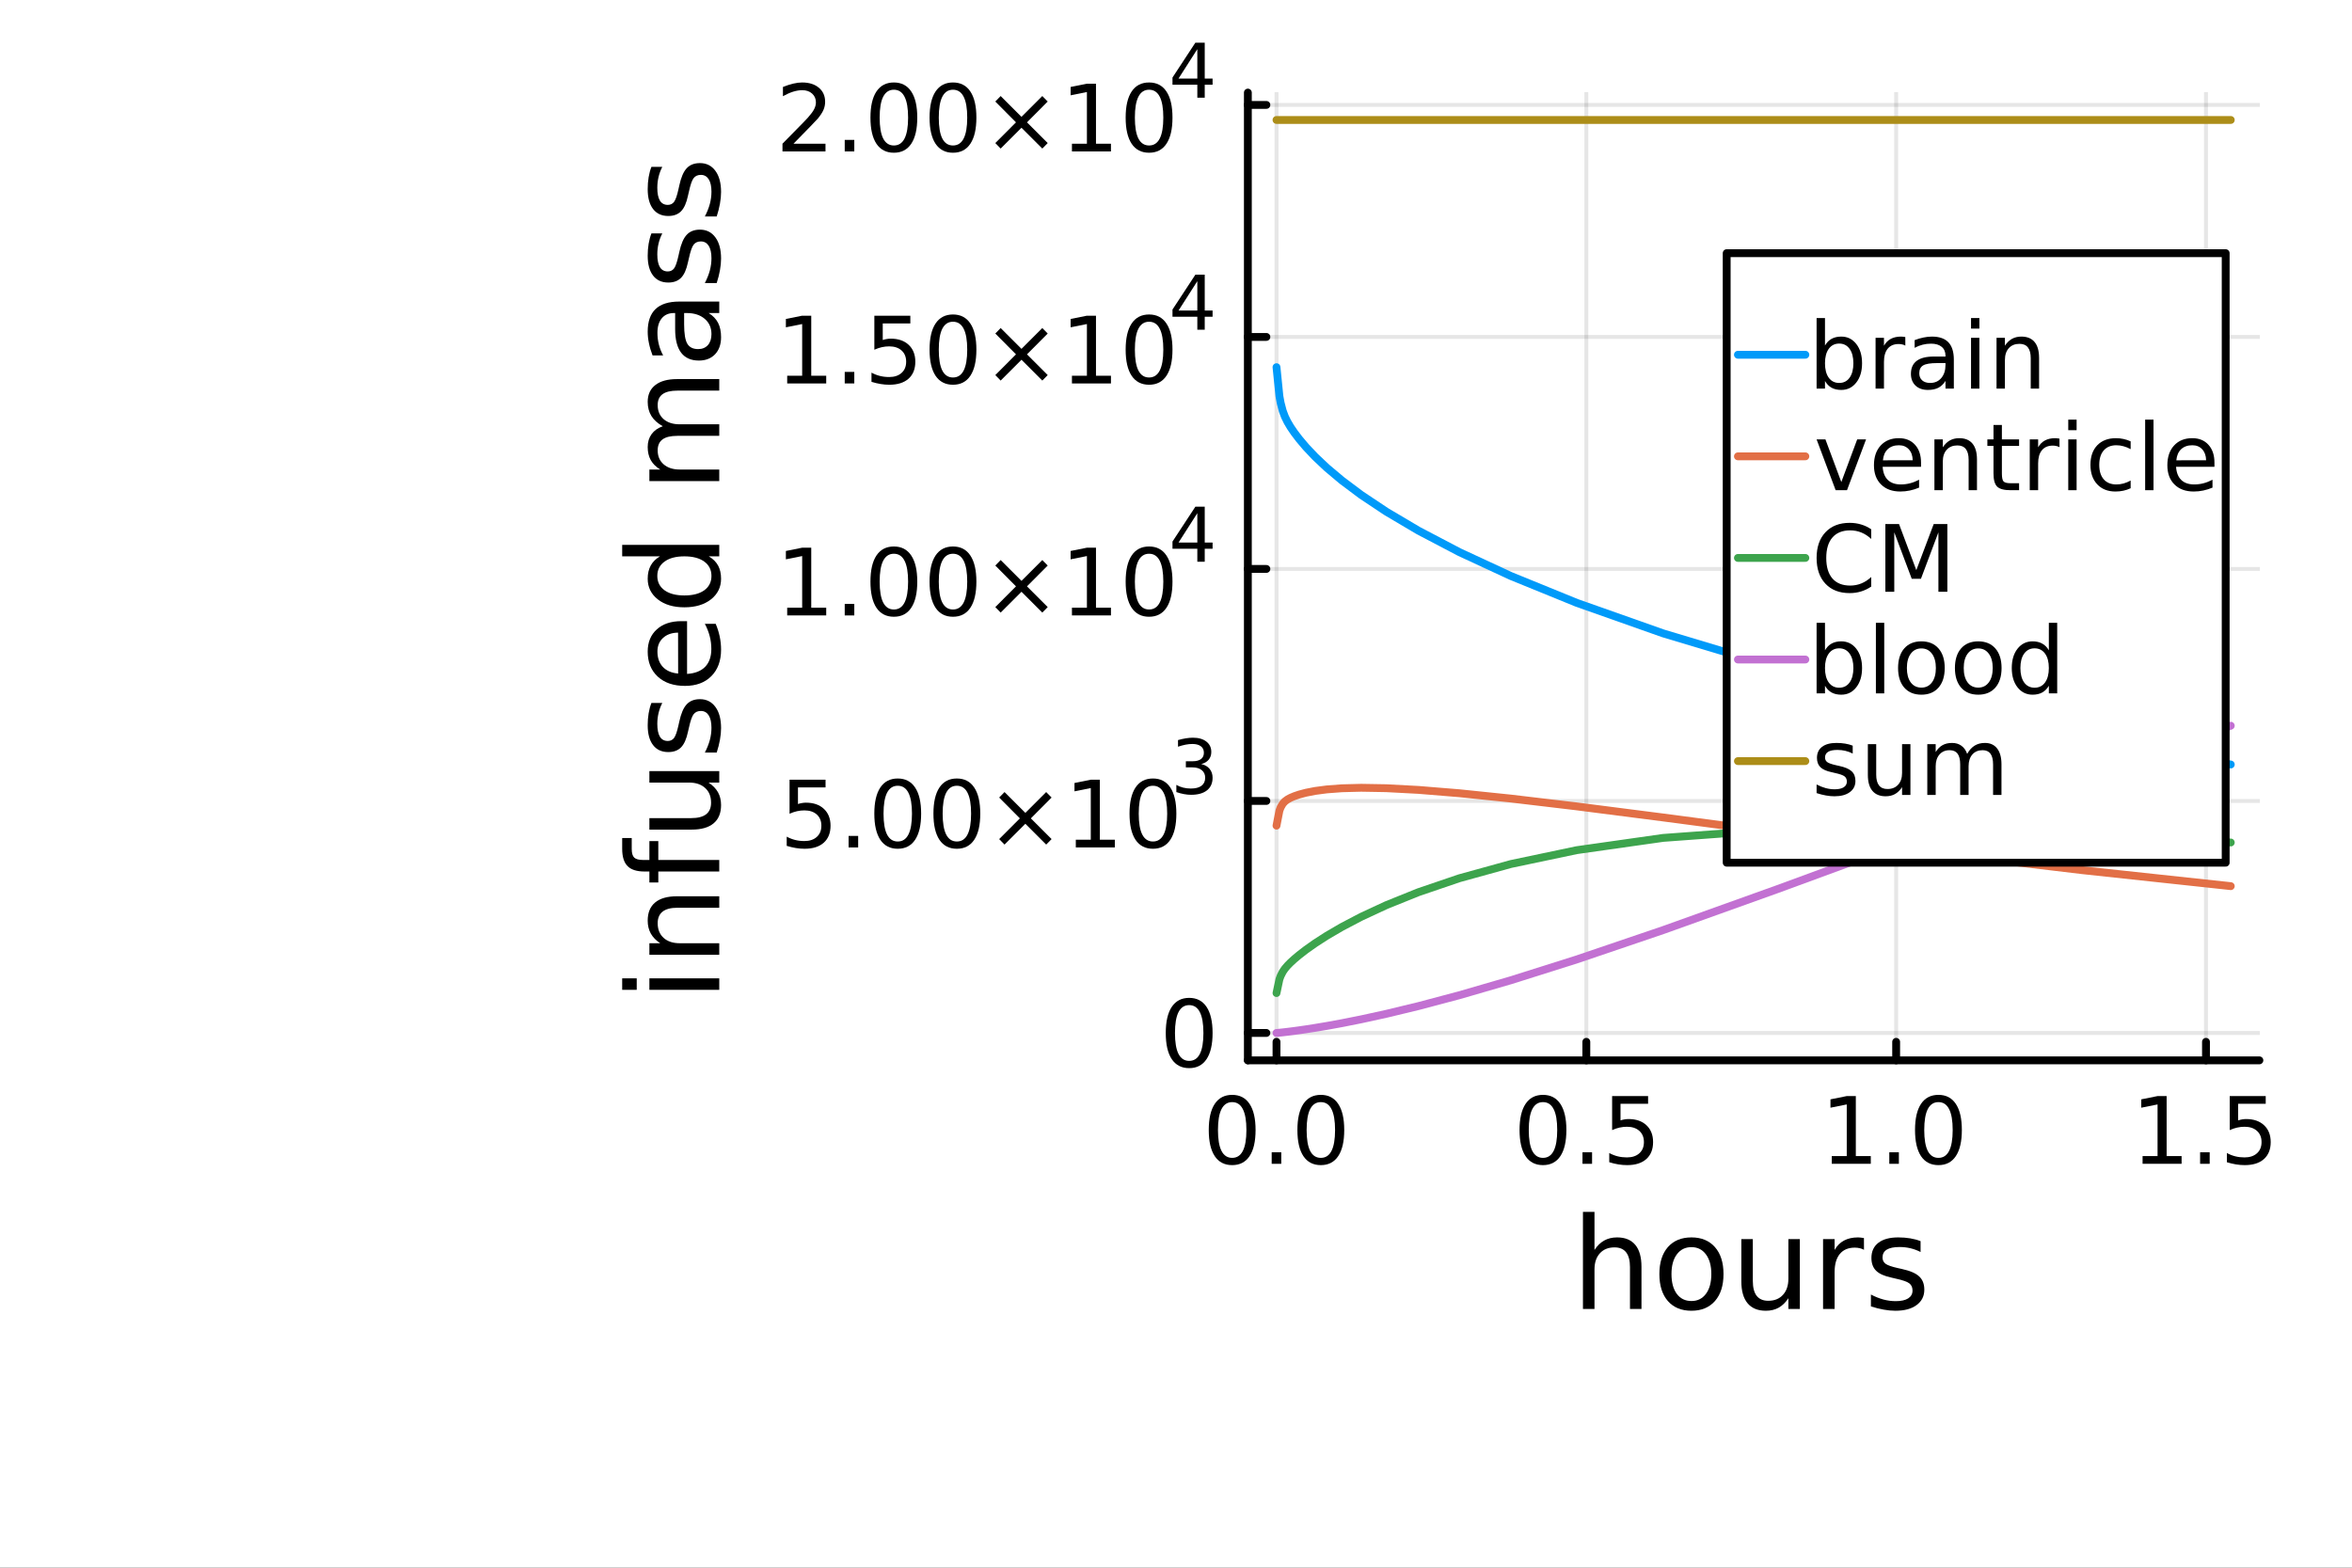 <?xml version="1.0" encoding="utf-8"?>
<svg xmlns="http://www.w3.org/2000/svg" xmlns:xlink="http://www.w3.org/1999/xlink" width="600" height="400" viewBox="0 0 2400 1600">
<rect x="0" y="0" width="2400" height="1600" fill="#333333" stroke="none"/>
<defs>
  <clipPath id="clip760">
    <rect x="0" y="0" width="2400" height="1600"/>
  </clipPath>
</defs>
<path clip-path="url(#clip760)" d="M0 1600 L2400 1600 L2400 0 L0 0  Z" fill="#ffffff" fill-rule="evenodd" fill-opacity="1"/>
<defs>
  <clipPath id="clip761">
    <rect x="480" y="0" width="1681" height="1600"/>
  </clipPath>
</defs>
<path clip-path="url(#clip760)" d="M1273.33 1082.2 L2305.51 1082.2 L2305.51 94.488 L1273.33 94.488  Z" fill="#ffffff" fill-rule="evenodd" fill-opacity="1"/>
<defs>
  <clipPath id="clip762">
    <rect x="1273" y="94" width="1033" height="989"/>
  </clipPath>
</defs>
<polyline clip-path="url(#clip762)" style="stroke:#000000; stroke-linecap:round; stroke-linejoin:round; stroke-width:4; stroke-opacity:0.1; fill:none" points="1302.55,1082.2 1302.55,94.488 "/>
<polyline clip-path="url(#clip762)" style="stroke:#000000; stroke-linecap:round; stroke-linejoin:round; stroke-width:4; stroke-opacity:0.1; fill:none" points="1618.7,1082.2 1618.7,94.488 "/>
<polyline clip-path="url(#clip762)" style="stroke:#000000; stroke-linecap:round; stroke-linejoin:round; stroke-width:4; stroke-opacity:0.1; fill:none" points="1934.85,1082.2 1934.85,94.488 "/>
<polyline clip-path="url(#clip762)" style="stroke:#000000; stroke-linecap:round; stroke-linejoin:round; stroke-width:4; stroke-opacity:0.1; fill:none" points="2251.01,1082.2 2251.01,94.488 "/>
<polyline clip-path="url(#clip760)" style="stroke:#000000; stroke-linecap:round; stroke-linejoin:round; stroke-width:8; stroke-opacity:1; fill:none" points="1273.33,1082.2 2305.51,1082.2 "/>
<polyline clip-path="url(#clip760)" style="stroke:#000000; stroke-linecap:round; stroke-linejoin:round; stroke-width:8; stroke-opacity:1; fill:none" points="1302.55,1082.2 1302.55,1063.3 "/>
<polyline clip-path="url(#clip760)" style="stroke:#000000; stroke-linecap:round; stroke-linejoin:round; stroke-width:8; stroke-opacity:1; fill:none" points="1618.7,1082.2 1618.7,1063.3 "/>
<polyline clip-path="url(#clip760)" style="stroke:#000000; stroke-linecap:round; stroke-linejoin:round; stroke-width:8; stroke-opacity:1; fill:none" points="1934.85,1082.2 1934.85,1063.3 "/>
<polyline clip-path="url(#clip760)" style="stroke:#000000; stroke-linecap:round; stroke-linejoin:round; stroke-width:8; stroke-opacity:1; fill:none" points="2251.01,1082.2 2251.01,1063.3 "/>
<path clip-path="url(#clip760)" d="M1257.31 1124.84 Q1250.09 1124.84 1246.44 1131.97 Q1242.82 1139.05 1242.82 1153.31 Q1242.82 1167.52 1246.44 1174.65 Q1250.09 1181.73 1257.31 1181.73 Q1264.58 1181.73 1268.19 1174.65 Q1271.85 1167.52 1271.85 1153.31 Q1271.85 1139.05 1268.19 1131.97 Q1264.58 1124.84 1257.31 1124.84 M1257.31 1117.43 Q1268.94 1117.43 1275.05 1126.64 Q1281.2 1135.81 1281.2 1153.31 Q1281.2 1170.76 1275.05 1179.98 Q1268.94 1189.14 1257.31 1189.14 Q1245.69 1189.14 1239.54 1179.98 Q1233.43 1170.76 1233.43 1153.31 Q1233.43 1135.81 1239.54 1126.64 Q1245.69 1117.43 1257.31 1117.43 Z" fill="#000000" fill-rule="nonzero" fill-opacity="1" /><path clip-path="url(#clip760)" d="M1297.64 1176.04 L1307.41 1176.04 L1307.41 1187.8 L1297.64 1187.8 L1297.64 1176.04 Z" fill="#000000" fill-rule="nonzero" fill-opacity="1" /><path clip-path="url(#clip760)" d="M1347.78 1124.84 Q1340.56 1124.84 1336.9 1131.97 Q1333.29 1139.05 1333.29 1153.31 Q1333.29 1167.52 1336.9 1174.65 Q1340.56 1181.73 1347.78 1181.73 Q1355.05 1181.73 1358.66 1174.65 Q1362.31 1167.52 1362.31 1153.31 Q1362.31 1139.05 1358.66 1131.97 Q1355.05 1124.84 1347.78 1124.84 M1347.78 1117.43 Q1359.4 1117.43 1365.51 1126.64 Q1371.67 1135.81 1371.67 1153.31 Q1371.67 1170.76 1365.51 1179.98 Q1359.4 1189.14 1347.78 1189.14 Q1336.16 1189.14 1330 1179.98 Q1323.89 1170.76 1323.89 1153.31 Q1323.89 1135.81 1330 1126.64 Q1336.16 1117.43 1347.78 1117.43 Z" fill="#000000" fill-rule="nonzero" fill-opacity="1" /><path clip-path="url(#clip760)" d="M1574.46 1124.84 Q1567.24 1124.84 1563.58 1131.97 Q1559.97 1139.05 1559.97 1153.31 Q1559.97 1167.52 1563.58 1174.65 Q1567.24 1181.73 1574.46 1181.73 Q1581.73 1181.73 1585.34 1174.65 Q1589 1167.52 1589 1153.31 Q1589 1139.05 1585.34 1131.97 Q1581.73 1124.84 1574.46 1124.84 M1574.46 1117.43 Q1586.08 1117.43 1592.2 1126.64 Q1598.35 1135.81 1598.35 1153.31 Q1598.35 1170.76 1592.2 1179.98 Q1586.08 1189.14 1574.46 1189.14 Q1562.84 1189.14 1556.69 1179.98 Q1550.57 1170.76 1550.57 1153.31 Q1550.57 1135.81 1556.69 1126.64 Q1562.84 1117.43 1574.46 1117.43 Z" fill="#000000" fill-rule="nonzero" fill-opacity="1" /><path clip-path="url(#clip760)" d="M1614.79 1176.04 L1624.56 1176.04 L1624.56 1187.8 L1614.79 1187.8 L1614.79 1176.04 Z" fill="#000000" fill-rule="nonzero" fill-opacity="1" /><path clip-path="url(#clip760)" d="M1645.02 1118.68 L1681.73 1118.68 L1681.73 1126.55 L1653.58 1126.55 L1653.58 1143.49 Q1655.62 1142.8 1657.66 1142.48 Q1659.69 1142.11 1661.73 1142.11 Q1673.31 1142.11 1680.07 1148.45 Q1686.82 1154.79 1686.82 1165.62 Q1686.82 1176.78 1679.88 1182.98 Q1672.94 1189.14 1660.3 1189.14 Q1655.94 1189.14 1651.41 1188.4 Q1646.92 1187.66 1642.1 1186.18 L1642.1 1176.78 Q1646.27 1179.05 1650.71 1180.16 Q1655.16 1181.27 1660.11 1181.27 Q1668.12 1181.27 1672.8 1177.06 Q1677.47 1172.85 1677.47 1165.62 Q1677.47 1158.4 1672.8 1154.19 Q1668.12 1149.98 1660.11 1149.98 Q1656.36 1149.98 1652.61 1150.81 Q1648.91 1151.64 1645.02 1153.4 L1645.02 1118.68 Z" fill="#000000" fill-rule="nonzero" fill-opacity="1" /><path clip-path="url(#clip760)" d="M1869.16 1179.93 L1884.44 1179.93 L1884.44 1127.2 L1867.82 1130.53 L1867.82 1122.01 L1884.34 1118.68 L1893.7 1118.68 L1893.7 1179.93 L1908.97 1179.93 L1908.97 1187.8 L1869.16 1187.8 L1869.16 1179.93 Z" fill="#000000" fill-rule="nonzero" fill-opacity="1" /><path clip-path="url(#clip760)" d="M1927.86 1176.04 L1937.63 1176.04 L1937.63 1187.8 L1927.86 1187.8 L1927.86 1176.04 Z" fill="#000000" fill-rule="nonzero" fill-opacity="1" /><path clip-path="url(#clip760)" d="M1978 1124.84 Q1970.78 1124.84 1967.12 1131.97 Q1963.51 1139.05 1963.51 1153.31 Q1963.51 1167.52 1967.12 1174.65 Q1970.78 1181.73 1978 1181.73 Q1985.27 1181.73 1988.88 1174.65 Q1992.54 1167.52 1992.54 1153.31 Q1992.54 1139.05 1988.88 1131.97 Q1985.27 1124.84 1978 1124.84 M1978 1117.43 Q1989.62 1117.43 1995.73 1126.64 Q2001.89 1135.81 2001.89 1153.31 Q2001.89 1170.76 1995.73 1179.98 Q1989.62 1189.14 1978 1189.14 Q1966.38 1189.14 1960.22 1179.98 Q1954.11 1170.76 1954.11 1153.31 Q1954.11 1135.81 1960.22 1126.64 Q1966.38 1117.43 1978 1117.43 Z" fill="#000000" fill-rule="nonzero" fill-opacity="1" /><path clip-path="url(#clip760)" d="M2186.31 1179.93 L2201.59 1179.93 L2201.59 1127.2 L2184.97 1130.53 L2184.97 1122.01 L2201.49 1118.68 L2210.85 1118.68 L2210.85 1179.93 L2226.12 1179.93 L2226.12 1187.8 L2186.31 1187.8 L2186.31 1179.93 Z" fill="#000000" fill-rule="nonzero" fill-opacity="1" /><path clip-path="url(#clip760)" d="M2245.01 1176.04 L2254.78 1176.04 L2254.78 1187.8 L2245.01 1187.8 L2245.01 1176.04 Z" fill="#000000" fill-rule="nonzero" fill-opacity="1" /><path clip-path="url(#clip760)" d="M2275.24 1118.68 L2311.96 1118.68 L2311.96 1126.55 L2283.81 1126.55 L2283.81 1143.49 Q2285.84 1142.8 2287.88 1142.48 Q2289.92 1142.11 2291.96 1142.11 Q2303.53 1142.11 2310.29 1148.45 Q2317.05 1154.79 2317.05 1165.62 Q2317.05 1176.78 2310.1 1182.98 Q2303.16 1189.14 2290.52 1189.14 Q2286.17 1189.14 2281.63 1188.4 Q2277.14 1187.66 2272.33 1186.18 L2272.33 1176.78 Q2276.49 1179.05 2280.94 1180.16 Q2285.38 1181.27 2290.34 1181.27 Q2298.34 1181.27 2303.02 1177.06 Q2307.7 1172.85 2307.7 1165.62 Q2307.7 1158.4 2303.02 1154.19 Q2298.34 1149.98 2290.34 1149.98 Q2286.59 1149.98 2282.84 1150.81 Q2279.13 1151.64 2275.24 1153.4 L2275.24 1118.68 Z" fill="#000000" fill-rule="nonzero" fill-opacity="1" /><path clip-path="url(#clip760)" d="M1674.97 1292.9 L1674.97 1335.93 L1663.25 1335.93 L1663.25 1293.28 Q1663.25 1283.16 1659.31 1278.13 Q1655.36 1273.1 1647.47 1273.1 Q1637.98 1273.1 1632.51 1279.15 Q1627.03 1285.19 1627.03 1295.63 L1627.03 1335.93 L1615.26 1335.93 L1615.26 1236.88 L1627.03 1236.88 L1627.03 1275.71 Q1631.23 1269.28 1636.9 1266.1 Q1642.63 1262.91 1650.08 1262.91 Q1662.36 1262.91 1668.67 1270.55 Q1674.97 1278.13 1674.97 1292.9 Z" fill="#000000" fill-rule="nonzero" fill-opacity="1" /><path clip-path="url(#clip760)" d="M1725.96 1272.84 Q1716.54 1272.84 1711.06 1280.23 Q1705.59 1287.55 1705.59 1300.34 Q1705.59 1313.14 1711 1320.52 Q1716.47 1327.84 1725.96 1327.84 Q1735.31 1327.84 1740.79 1320.46 Q1746.26 1313.07 1746.26 1300.34 Q1746.26 1287.68 1740.79 1280.29 Q1735.31 1272.84 1725.96 1272.84 M1725.96 1262.91 Q1741.23 1262.91 1749.96 1272.84 Q1758.68 1282.77 1758.68 1300.34 Q1758.68 1317.85 1749.96 1327.84 Q1741.23 1337.77 1725.96 1337.77 Q1710.62 1337.77 1701.89 1327.84 Q1693.24 1317.85 1693.24 1300.34 Q1693.24 1282.77 1701.89 1272.84 Q1710.62 1262.91 1725.96 1262.91 Z" fill="#000000" fill-rule="nonzero" fill-opacity="1" /><path clip-path="url(#clip760)" d="M1776.88 1307.79 L1776.88 1264.63 L1788.6 1264.63 L1788.6 1307.35 Q1788.6 1317.47 1792.54 1322.56 Q1796.49 1327.59 1804.38 1327.59 Q1813.87 1327.59 1819.34 1321.54 Q1824.88 1315.49 1824.88 1305.05 L1824.88 1264.63 L1836.59 1264.63 L1836.59 1335.93 L1824.88 1335.93 L1824.88 1324.98 Q1820.61 1331.47 1814.95 1334.65 Q1809.35 1337.77 1801.9 1337.77 Q1789.61 1337.77 1783.25 1330.13 Q1776.88 1322.5 1776.88 1307.79 M1806.36 1262.91 L1806.36 1262.91 Z" fill="#000000" fill-rule="nonzero" fill-opacity="1" /><path clip-path="url(#clip760)" d="M1902.03 1275.58 Q1900.06 1274.43 1897.7 1273.93 Q1895.41 1273.35 1892.61 1273.35 Q1882.68 1273.35 1877.33 1279.85 Q1872.05 1286.28 1872.05 1298.37 L1872.05 1335.93 L1860.27 1335.93 L1860.27 1264.63 L1872.05 1264.63 L1872.05 1275.71 Q1875.74 1269.22 1881.66 1266.1 Q1887.58 1262.91 1896.05 1262.91 Q1897.26 1262.91 1898.72 1263.1 Q1900.19 1263.23 1901.97 1263.55 L1902.03 1275.58 Z" fill="#000000" fill-rule="nonzero" fill-opacity="1" /><path clip-path="url(#clip760)" d="M1959.77 1266.73 L1959.77 1277.81 Q1954.8 1275.26 1949.46 1273.99 Q1944.11 1272.72 1938.38 1272.72 Q1929.66 1272.72 1925.27 1275.39 Q1920.94 1278.06 1920.94 1283.41 Q1920.94 1287.48 1924.06 1289.84 Q1927.18 1292.13 1936.6 1294.23 L1940.61 1295.12 Q1953.08 1297.8 1958.3 1302.7 Q1963.59 1307.54 1963.59 1316.26 Q1963.59 1326.19 1955.69 1331.98 Q1947.87 1337.77 1934.12 1337.77 Q1928.39 1337.77 1922.15 1336.63 Q1915.97 1335.55 1909.1 1333.32 L1909.1 1321.22 Q1915.59 1324.6 1921.89 1326.32 Q1928.2 1327.97 1934.37 1327.97 Q1942.65 1327.97 1947.1 1325.17 Q1951.56 1322.31 1951.56 1317.15 Q1951.56 1312.37 1948.31 1309.83 Q1945.13 1307.28 1934.24 1304.93 L1930.17 1303.97 Q1919.28 1301.68 1914.45 1296.97 Q1909.61 1292.2 1909.61 1283.92 Q1909.61 1273.86 1916.74 1268.39 Q1923.87 1262.91 1936.98 1262.91 Q1943.47 1262.91 1949.2 1263.87 Q1954.93 1264.82 1959.77 1266.73 Z" fill="#000000" fill-rule="nonzero" fill-opacity="1" /><polyline clip-path="url(#clip762)" style="stroke:#000000; stroke-linecap:round; stroke-linejoin:round; stroke-width:4; stroke-opacity:0.1; fill:none" points="1273.33,1054.25 2305.51,1054.25 "/>
<polyline clip-path="url(#clip762)" style="stroke:#000000; stroke-linecap:round; stroke-linejoin:round; stroke-width:4; stroke-opacity:0.1; fill:none" points="1273.33,817.456 2305.51,817.456 "/>
<polyline clip-path="url(#clip762)" style="stroke:#000000; stroke-linecap:round; stroke-linejoin:round; stroke-width:4; stroke-opacity:0.1; fill:none" points="1273.33,580.666 2305.51,580.666 "/>
<polyline clip-path="url(#clip762)" style="stroke:#000000; stroke-linecap:round; stroke-linejoin:round; stroke-width:4; stroke-opacity:0.1; fill:none" points="1273.33,343.875 2305.51,343.875 "/>
<polyline clip-path="url(#clip762)" style="stroke:#000000; stroke-linecap:round; stroke-linejoin:round; stroke-width:4; stroke-opacity:0.1; fill:none" points="1273.33,107.085 2305.51,107.085 "/>
<polyline clip-path="url(#clip760)" style="stroke:#000000; stroke-linecap:round; stroke-linejoin:round; stroke-width:8; stroke-opacity:1; fill:none" points="1273.33,1082.2 1273.33,94.488 "/>
<polyline clip-path="url(#clip760)" style="stroke:#000000; stroke-linecap:round; stroke-linejoin:round; stroke-width:8; stroke-opacity:1; fill:none" points="1273.33,1054.25 1292.23,1054.25 "/>
<polyline clip-path="url(#clip760)" style="stroke:#000000; stroke-linecap:round; stroke-linejoin:round; stroke-width:8; stroke-opacity:1; fill:none" points="1273.33,817.456 1292.23,817.456 "/>
<polyline clip-path="url(#clip760)" style="stroke:#000000; stroke-linecap:round; stroke-linejoin:round; stroke-width:8; stroke-opacity:1; fill:none" points="1273.33,580.666 1292.23,580.666 "/>
<polyline clip-path="url(#clip760)" style="stroke:#000000; stroke-linecap:round; stroke-linejoin:round; stroke-width:8; stroke-opacity:1; fill:none" points="1273.33,343.875 1292.23,343.875 "/>
<polyline clip-path="url(#clip760)" style="stroke:#000000; stroke-linecap:round; stroke-linejoin:round; stroke-width:8; stroke-opacity:1; fill:none" points="1273.33,107.085 1292.23,107.085 "/>
<path clip-path="url(#clip760)" d="M1213.44 1025.84 Q1206.22 1025.84 1202.57 1032.97 Q1198.95 1040.06 1198.95 1054.32 Q1198.95 1068.53 1202.57 1075.66 Q1206.22 1082.74 1213.44 1082.74 Q1220.71 1082.74 1224.32 1075.66 Q1227.98 1068.53 1227.98 1054.32 Q1227.98 1040.06 1224.32 1032.97 Q1220.71 1025.84 1213.44 1025.84 M1213.44 1018.44 Q1225.06 1018.44 1231.18 1027.65 Q1237.33 1036.82 1237.33 1054.32 Q1237.33 1071.77 1231.18 1080.98 Q1225.06 1090.15 1213.44 1090.15 Q1201.82 1090.15 1195.67 1080.98 Q1189.56 1071.77 1189.56 1054.32 Q1189.56 1036.82 1195.67 1027.65 Q1201.82 1018.44 1213.44 1018.44 Z" fill="#000000" fill-rule="nonzero" fill-opacity="1" /><path clip-path="url(#clip760)" d="M805.684 795.791 L842.396 795.791 L842.396 803.661 L814.248 803.661 L814.248 820.605 Q816.285 819.911 818.322 819.587 Q820.359 819.217 822.396 819.217 Q833.97 819.217 840.73 825.559 Q847.489 831.902 847.489 842.735 Q847.489 853.892 840.544 860.096 Q833.6 866.253 820.961 866.253 Q816.609 866.253 812.072 865.513 Q807.582 864.772 802.767 863.29 L802.767 853.892 Q806.933 856.161 811.378 857.272 Q815.822 858.383 820.776 858.383 Q828.785 858.383 833.461 854.17 Q838.137 849.957 838.137 842.735 Q838.137 835.513 833.461 831.3 Q828.785 827.087 820.776 827.087 Q817.026 827.087 813.276 827.92 Q809.572 828.754 805.684 830.513 L805.684 795.791 Z" fill="#000000" fill-rule="nonzero" fill-opacity="1" /><path clip-path="url(#clip760)" d="M865.915 853.152 L875.683 853.152 L875.683 864.911 L865.915 864.911 L865.915 853.152 Z" fill="#000000" fill-rule="nonzero" fill-opacity="1" /><path clip-path="url(#clip760)" d="M916.053 801.948 Q908.831 801.948 905.174 809.078 Q901.563 816.161 901.563 830.42 Q901.563 844.633 905.174 851.763 Q908.831 858.846 916.053 858.846 Q923.322 858.846 926.933 851.763 Q930.59 844.633 930.59 830.42 Q930.59 816.161 926.933 809.078 Q923.322 801.948 916.053 801.948 M916.053 794.541 Q927.674 794.541 933.785 803.754 Q939.942 812.92 939.942 830.42 Q939.942 847.874 933.785 857.087 Q927.674 866.253 916.053 866.253 Q904.433 866.253 898.276 857.087 Q892.165 847.874 892.165 830.42 Q892.165 812.92 898.276 803.754 Q904.433 794.541 916.053 794.541 Z" fill="#000000" fill-rule="nonzero" fill-opacity="1" /><path clip-path="url(#clip760)" d="M976.377 801.948 Q969.155 801.948 965.497 809.078 Q961.886 816.161 961.886 830.42 Q961.886 844.633 965.497 851.763 Q969.155 858.846 976.377 858.846 Q983.646 858.846 987.257 851.763 Q990.914 844.633 990.914 830.42 Q990.914 816.161 987.257 809.078 Q983.646 801.948 976.377 801.948 M976.377 794.541 Q987.997 794.541 994.108 803.754 Q1000.27 812.92 1000.27 830.42 Q1000.27 847.874 994.108 857.087 Q987.997 866.253 976.377 866.253 Q964.757 866.253 958.599 857.087 Q952.488 847.874 952.488 830.42 Q952.488 812.92 958.599 803.754 Q964.757 794.541 976.377 794.541 Z" fill="#000000" fill-rule="nonzero" fill-opacity="1" /><path clip-path="url(#clip760)" d="M1073.04 813.985 L1051.89 835.235 L1073.04 856.392 L1067.53 861.994 L1046.28 840.744 L1025.03 861.994 L1019.57 856.392 L1040.68 835.235 L1019.57 813.985 L1025.03 808.383 L1046.28 829.633 L1067.53 808.383 L1073.04 813.985 Z" fill="#000000" fill-rule="nonzero" fill-opacity="1" /><path clip-path="url(#clip760)" d="M1097.77 857.04 L1113.04 857.04 L1113.04 804.309 L1096.42 807.643 L1096.42 799.124 L1112.95 795.791 L1122.3 795.791 L1122.3 857.04 L1137.58 857.04 L1137.58 864.911 L1097.77 864.911 L1097.77 857.04 Z" fill="#000000" fill-rule="nonzero" fill-opacity="1" /><path clip-path="url(#clip760)" d="M1176.47 801.948 Q1169.25 801.948 1165.59 809.078 Q1161.98 816.161 1161.98 830.42 Q1161.98 844.633 1165.59 851.763 Q1169.25 858.846 1176.47 858.846 Q1183.74 858.846 1187.35 851.763 Q1191.01 844.633 1191.01 830.42 Q1191.01 816.161 1187.35 809.078 Q1183.74 801.948 1176.47 801.948 M1176.47 794.541 Q1188.09 794.541 1194.2 803.754 Q1200.36 812.92 1200.36 830.42 Q1200.36 847.874 1194.2 857.087 Q1188.09 866.253 1176.47 866.253 Q1164.85 866.253 1158.69 857.087 Q1152.58 847.874 1152.58 830.42 Q1152.58 812.92 1158.69 803.754 Q1164.85 794.541 1176.47 794.541 Z" fill="#000000" fill-rule="nonzero" fill-opacity="1" /><path clip-path="url(#clip760)" d="M1225.75 779.809 Q1231.2 780.976 1234.25 784.662 Q1237.33 788.348 1237.33 793.765 Q1237.33 802.078 1231.62 806.629 Q1225.9 811.181 1215.37 811.181 Q1211.83 811.181 1208.07 810.466 Q1204.34 809.789 1200.36 808.397 L1200.36 801.062 Q1203.52 802.905 1207.28 803.846 Q1211.04 804.786 1215.14 804.786 Q1222.29 804.786 1226.01 801.965 Q1229.77 799.144 1229.77 793.765 Q1229.77 788.8 1226.27 786.016 Q1222.81 783.195 1216.61 783.195 L1210.06 783.195 L1210.06 776.951 L1216.91 776.951 Q1222.51 776.951 1225.48 774.731 Q1228.46 772.474 1228.46 768.261 Q1228.46 763.936 1225.37 761.641 Q1222.32 759.309 1216.61 759.309 Q1213.49 759.309 1209.91 759.986 Q1206.34 760.663 1202.05 762.093 L1202.05 755.322 Q1206.38 754.118 1210.14 753.516 Q1213.94 752.914 1217.28 752.914 Q1225.94 752.914 1230.98 756.864 Q1236.02 760.776 1236.02 767.472 Q1236.02 772.136 1233.35 775.371 Q1230.68 778.568 1225.75 779.809 Z" fill="#000000" fill-rule="nonzero" fill-opacity="1" /><path clip-path="url(#clip760)" d="M803.262 620.25 L818.539 620.25 L818.539 567.519 L801.919 570.853 L801.919 562.334 L818.447 559.001 L827.799 559.001 L827.799 620.25 L843.076 620.25 L843.076 628.121 L803.262 628.121 L803.262 620.25 Z" fill="#000000" fill-rule="nonzero" fill-opacity="1" /><path clip-path="url(#clip760)" d="M861.965 616.362 L871.733 616.362 L871.733 628.121 L861.965 628.121 L861.965 616.362 Z" fill="#000000" fill-rule="nonzero" fill-opacity="1" /><path clip-path="url(#clip760)" d="M912.104 565.158 Q904.881 565.158 901.224 572.288 Q897.613 579.371 897.613 593.63 Q897.613 607.843 901.224 614.973 Q904.881 622.056 912.104 622.056 Q919.372 622.056 922.983 614.973 Q926.641 607.843 926.641 593.63 Q926.641 579.371 922.983 572.288 Q919.372 565.158 912.104 565.158 M912.104 557.751 Q923.724 557.751 929.835 566.964 Q935.992 576.13 935.992 593.63 Q935.992 611.084 929.835 620.297 Q923.724 629.463 912.104 629.463 Q900.483 629.463 894.326 620.297 Q888.215 611.084 888.215 593.63 Q888.215 576.13 894.326 566.964 Q900.483 557.751 912.104 557.751 Z" fill="#000000" fill-rule="nonzero" fill-opacity="1" /><path clip-path="url(#clip760)" d="M972.427 565.158 Q965.205 565.158 961.548 572.288 Q957.937 579.371 957.937 593.63 Q957.937 607.843 961.548 614.973 Q965.205 622.056 972.427 622.056 Q979.696 622.056 983.307 614.973 Q986.964 607.843 986.964 593.63 Q986.964 579.371 983.307 572.288 Q979.696 565.158 972.427 565.158 M972.427 557.751 Q984.048 557.751 990.159 566.964 Q996.316 576.13 996.316 593.63 Q996.316 611.084 990.159 620.297 Q984.048 629.463 972.427 629.463 Q960.807 629.463 954.65 620.297 Q948.539 611.084 948.539 593.63 Q948.539 576.13 954.65 566.964 Q960.807 557.751 972.427 557.751 Z" fill="#000000" fill-rule="nonzero" fill-opacity="1" /><path clip-path="url(#clip760)" d="M1069.09 577.195 L1047.94 598.445 L1069.09 619.602 L1063.58 625.204 L1042.33 603.954 L1021.08 625.204 L1015.62 619.602 L1036.73 598.445 L1015.62 577.195 L1021.08 571.593 L1042.33 592.843 L1063.58 571.593 L1069.09 577.195 Z" fill="#000000" fill-rule="nonzero" fill-opacity="1" /><path clip-path="url(#clip760)" d="M1093.82 620.25 L1109.09 620.25 L1109.09 567.519 L1092.47 570.853 L1092.47 562.334 L1109 559.001 L1118.35 559.001 L1118.35 620.25 L1133.63 620.25 L1133.63 628.121 L1093.82 628.121 L1093.82 620.25 Z" fill="#000000" fill-rule="nonzero" fill-opacity="1" /><path clip-path="url(#clip760)" d="M1172.52 565.158 Q1165.3 565.158 1161.64 572.288 Q1158.03 579.371 1158.03 593.63 Q1158.03 607.843 1161.64 614.973 Q1165.3 622.056 1172.52 622.056 Q1179.79 622.056 1183.4 614.973 Q1187.06 607.843 1187.06 593.63 Q1187.06 579.371 1183.4 572.288 Q1179.79 565.158 1172.52 565.158 M1172.52 557.751 Q1184.14 557.751 1190.25 566.964 Q1196.41 576.13 1196.41 593.63 Q1196.41 611.084 1190.25 620.297 Q1184.14 629.463 1172.52 629.463 Q1160.9 629.463 1154.74 620.297 Q1148.63 611.084 1148.63 593.63 Q1148.63 576.13 1154.74 566.964 Q1160.9 557.751 1172.52 557.751 Z" fill="#000000" fill-rule="nonzero" fill-opacity="1" /><path clip-path="url(#clip760)" d="M1221.76 523.76 L1202.58 553.74 L1221.76 553.74 L1221.76 523.76 M1219.77 517.14 L1229.32 517.14 L1229.32 553.74 L1237.33 553.74 L1237.33 560.059 L1229.32 560.059 L1229.32 573.3 L1221.76 573.3 L1221.76 560.059 L1196.41 560.059 L1196.41 552.724 L1219.77 517.14 Z" fill="#000000" fill-rule="nonzero" fill-opacity="1" /><path clip-path="url(#clip760)" d="M803.262 383.46 L818.539 383.46 L818.539 330.729 L801.919 334.062 L801.919 325.544 L818.447 322.211 L827.799 322.211 L827.799 383.46 L843.076 383.46 L843.076 391.331 L803.262 391.331 L803.262 383.46 Z" fill="#000000" fill-rule="nonzero" fill-opacity="1" /><path clip-path="url(#clip760)" d="M861.965 379.571 L871.733 379.571 L871.733 391.331 L861.965 391.331 L861.965 379.571 Z" fill="#000000" fill-rule="nonzero" fill-opacity="1" /><path clip-path="url(#clip760)" d="M892.196 322.211 L928.909 322.211 L928.909 330.081 L900.761 330.081 L900.761 347.025 Q902.798 346.331 904.835 346.007 Q906.872 345.636 908.909 345.636 Q920.483 345.636 927.242 351.979 Q934.002 358.322 934.002 369.155 Q934.002 380.312 927.057 386.516 Q920.113 392.673 907.474 392.673 Q903.122 392.673 898.585 391.933 Q894.094 391.192 889.28 389.71 L889.28 380.312 Q893.446 382.581 897.891 383.692 Q902.335 384.803 907.289 384.803 Q915.298 384.803 919.974 380.59 Q924.65 376.377 924.65 369.155 Q924.65 361.933 919.974 357.72 Q915.298 353.507 907.289 353.507 Q903.539 353.507 899.789 354.34 Q896.085 355.173 892.196 356.933 L892.196 322.211 Z" fill="#000000" fill-rule="nonzero" fill-opacity="1" /><path clip-path="url(#clip760)" d="M972.427 328.368 Q965.205 328.368 961.548 335.498 Q957.937 342.581 957.937 356.84 Q957.937 371.053 961.548 378.183 Q965.205 385.266 972.427 385.266 Q979.696 385.266 983.307 378.183 Q986.964 371.053 986.964 356.84 Q986.964 342.581 983.307 335.498 Q979.696 328.368 972.427 328.368 M972.427 320.961 Q984.048 320.961 990.159 330.174 Q996.316 339.34 996.316 356.84 Q996.316 374.294 990.159 383.507 Q984.048 392.673 972.427 392.673 Q960.807 392.673 954.65 383.507 Q948.539 374.294 948.539 356.84 Q948.539 339.34 954.65 330.174 Q960.807 320.961 972.427 320.961 Z" fill="#000000" fill-rule="nonzero" fill-opacity="1" /><path clip-path="url(#clip760)" d="M1069.09 340.405 L1047.94 361.655 L1069.09 382.812 L1063.58 388.414 L1042.33 367.164 L1021.08 388.414 L1015.62 382.812 L1036.73 361.655 L1015.62 340.405 L1021.08 334.803 L1042.33 356.053 L1063.58 334.803 L1069.09 340.405 Z" fill="#000000" fill-rule="nonzero" fill-opacity="1" /><path clip-path="url(#clip760)" d="M1093.82 383.46 L1109.09 383.46 L1109.09 330.729 L1092.47 334.062 L1092.47 325.544 L1109 322.211 L1118.35 322.211 L1118.35 383.46 L1133.63 383.46 L1133.63 391.331 L1093.82 391.331 L1093.82 383.46 Z" fill="#000000" fill-rule="nonzero" fill-opacity="1" /><path clip-path="url(#clip760)" d="M1172.52 328.368 Q1165.3 328.368 1161.64 335.498 Q1158.03 342.581 1158.03 356.84 Q1158.03 371.053 1161.64 378.183 Q1165.3 385.266 1172.52 385.266 Q1179.79 385.266 1183.4 378.183 Q1187.06 371.053 1187.06 356.84 Q1187.06 342.581 1183.4 335.498 Q1179.79 328.368 1172.52 328.368 M1172.52 320.961 Q1184.14 320.961 1190.25 330.174 Q1196.41 339.34 1196.41 356.84 Q1196.41 374.294 1190.25 383.507 Q1184.14 392.673 1172.52 392.673 Q1160.9 392.673 1154.74 383.507 Q1148.63 374.294 1148.63 356.84 Q1148.63 339.34 1154.74 330.174 Q1160.9 320.961 1172.52 320.961 Z" fill="#000000" fill-rule="nonzero" fill-opacity="1" /><path clip-path="url(#clip760)" d="M1221.76 286.97 L1202.58 316.95 L1221.76 316.95 L1221.76 286.97 M1219.77 280.35 L1229.32 280.35 L1229.32 316.95 L1237.33 316.95 L1237.33 323.269 L1229.32 323.269 L1229.32 336.51 L1221.76 336.51 L1221.76 323.269 L1196.41 323.269 L1196.41 315.934 L1219.77 280.35 Z" fill="#000000" fill-rule="nonzero" fill-opacity="1" /><path clip-path="url(#clip760)" d="M809.697 146.67 L842.336 146.67 L842.336 154.541 L798.447 154.541 L798.447 146.67 Q803.771 141.161 812.938 131.902 Q822.15 122.596 824.512 119.911 Q829.002 114.865 830.761 111.393 Q832.567 107.874 832.567 104.495 Q832.567 98.985 828.678 95.513 Q824.836 92.041 818.632 92.041 Q814.234 92.041 809.326 93.569 Q804.465 95.097 798.91 98.198 L798.91 88.754 Q804.558 86.486 809.465 85.328 Q814.373 84.171 818.447 84.171 Q829.187 84.171 835.576 89.541 Q841.965 94.911 841.965 103.893 Q841.965 108.152 840.345 111.995 Q838.771 115.791 834.558 120.976 Q833.4 122.319 827.197 128.754 Q820.993 135.143 809.697 146.67 Z" fill="#000000" fill-rule="nonzero" fill-opacity="1" /><path clip-path="url(#clip760)" d="M861.965 142.781 L871.733 142.781 L871.733 154.541 L861.965 154.541 L861.965 142.781 Z" fill="#000000" fill-rule="nonzero" fill-opacity="1" /><path clip-path="url(#clip760)" d="M912.104 91.578 Q904.881 91.578 901.224 98.708 Q897.613 105.791 897.613 120.05 Q897.613 134.263 901.224 141.393 Q904.881 148.476 912.104 148.476 Q919.372 148.476 922.983 141.393 Q926.641 134.263 926.641 120.05 Q926.641 105.791 922.983 98.708 Q919.372 91.578 912.104 91.578 M912.104 84.171 Q923.724 84.171 929.835 93.384 Q935.992 102.55 935.992 120.05 Q935.992 137.504 929.835 146.717 Q923.724 155.883 912.104 155.883 Q900.483 155.883 894.326 146.717 Q888.215 137.504 888.215 120.05 Q888.215 102.55 894.326 93.384 Q900.483 84.171 912.104 84.171 Z" fill="#000000" fill-rule="nonzero" fill-opacity="1" /><path clip-path="url(#clip760)" d="M972.427 91.578 Q965.205 91.578 961.548 98.708 Q957.937 105.791 957.937 120.05 Q957.937 134.263 961.548 141.393 Q965.205 148.476 972.427 148.476 Q979.696 148.476 983.307 141.393 Q986.964 134.263 986.964 120.05 Q986.964 105.791 983.307 98.708 Q979.696 91.578 972.427 91.578 M972.427 84.171 Q984.048 84.171 990.159 93.384 Q996.316 102.55 996.316 120.05 Q996.316 137.504 990.159 146.717 Q984.048 155.883 972.427 155.883 Q960.807 155.883 954.65 146.717 Q948.539 137.504 948.539 120.05 Q948.539 102.55 954.65 93.384 Q960.807 84.171 972.427 84.171 Z" fill="#000000" fill-rule="nonzero" fill-opacity="1" /><path clip-path="url(#clip760)" d="M1069.09 103.615 L1047.94 124.865 L1069.09 146.022 L1063.58 151.624 L1042.33 130.374 L1021.08 151.624 L1015.62 146.022 L1036.73 124.865 L1015.62 103.615 L1021.08 98.013 L1042.33 119.263 L1063.58 98.013 L1069.09 103.615 Z" fill="#000000" fill-rule="nonzero" fill-opacity="1" /><path clip-path="url(#clip760)" d="M1093.82 146.67 L1109.09 146.67 L1109.09 93.939 L1092.47 97.272 L1092.47 88.754 L1109 85.421 L1118.35 85.421 L1118.35 146.67 L1133.63 146.67 L1133.63 154.541 L1093.82 154.541 L1093.82 146.67 Z" fill="#000000" fill-rule="nonzero" fill-opacity="1" /><path clip-path="url(#clip760)" d="M1172.52 91.578 Q1165.3 91.578 1161.64 98.708 Q1158.03 105.791 1158.03 120.05 Q1158.03 134.263 1161.64 141.393 Q1165.3 148.476 1172.52 148.476 Q1179.79 148.476 1183.4 141.393 Q1187.06 134.263 1187.06 120.05 Q1187.06 105.791 1183.4 98.708 Q1179.79 91.578 1172.52 91.578 M1172.52 84.171 Q1184.14 84.171 1190.25 93.384 Q1196.41 102.55 1196.41 120.05 Q1196.41 137.504 1190.25 146.717 Q1184.14 155.883 1172.52 155.883 Q1160.9 155.883 1154.74 146.717 Q1148.63 137.504 1148.63 120.05 Q1148.63 102.55 1154.74 93.384 Q1160.9 84.171 1172.52 84.171 Z" fill="#000000" fill-rule="nonzero" fill-opacity="1" /><path clip-path="url(#clip760)" d="M1221.76 50.18 L1202.58 80.16 L1221.76 80.16 L1221.76 50.18 M1219.77 43.56 L1229.32 43.56 L1229.32 80.16 L1237.33 80.16 L1237.33 86.479 L1229.32 86.479 L1229.32 99.72 L1221.76 99.72 L1221.76 86.479 L1196.41 86.479 L1196.41 79.144 L1219.77 43.56 Z" fill="#000000" fill-rule="nonzero" fill-opacity="1" /><path clip-path="url(#clip760)" d="M662.639 1010.23 L662.639 998.518 L733.935 998.518 L733.935 1010.23 L662.639 1010.23 M634.884 1010.23 L634.884 998.518 L649.717 998.518 L649.717 1010.23 L634.884 1010.23 Z" fill="#000000" fill-rule="nonzero" fill-opacity="1" /><path clip-path="url(#clip760)" d="M690.903 914.746 L733.935 914.746 L733.935 926.458 L691.285 926.458 Q681.163 926.458 676.134 930.405 Q671.105 934.352 671.105 942.245 Q671.105 951.73 677.153 957.205 Q683.2 962.679 693.64 962.679 L733.935 962.679 L733.935 974.456 L662.639 974.456 L662.639 962.679 L673.715 962.679 Q667.286 958.478 664.103 952.812 Q660.92 947.083 660.92 939.635 Q660.92 927.35 668.559 921.048 Q676.134 914.746 690.903 914.746 Z" fill="#000000" fill-rule="nonzero" fill-opacity="1" /><path clip-path="url(#clip760)" d="M634.884 855.29 L644.624 855.29 L644.624 866.493 Q644.624 872.796 647.17 875.278 Q649.717 877.697 656.337 877.697 L662.639 877.697 L662.639 858.409 L671.742 858.409 L671.742 877.697 L733.935 877.697 L733.935 889.474 L671.742 889.474 L671.742 900.677 L662.639 900.677 L662.639 889.474 L657.674 889.474 Q645.77 889.474 640.359 883.936 Q634.884 878.397 634.884 866.366 L634.884 855.29 Z" fill="#000000" fill-rule="nonzero" fill-opacity="1" /><path clip-path="url(#clip760)" d="M705.798 846.696 L662.639 846.696 L662.639 834.983 L705.353 834.983 Q715.474 834.983 720.567 831.037 Q725.596 827.09 725.596 819.196 Q725.596 809.711 719.548 804.237 Q713.501 798.699 703.061 798.699 L662.639 798.699 L662.639 786.986 L733.935 786.986 L733.935 798.699 L722.986 798.699 Q729.479 802.964 732.662 808.629 Q735.781 814.231 735.781 821.679 Q735.781 833.965 728.142 840.33 Q720.503 846.696 705.798 846.696 M660.92 817.223 L660.92 817.223 Z" fill="#000000" fill-rule="nonzero" fill-opacity="1" /><path clip-path="url(#clip760)" d="M664.74 717.409 L675.816 717.409 Q673.27 722.374 671.997 727.721 Q670.723 733.068 670.723 738.797 Q670.723 747.518 673.397 751.911 Q676.071 756.239 681.418 756.239 Q685.492 756.239 687.847 753.12 Q690.139 750.001 692.239 740.58 L693.131 736.569 Q695.804 724.093 700.706 718.873 Q705.544 713.589 714.265 713.589 Q724.195 713.589 729.988 721.483 Q735.781 729.313 735.781 743.062 Q735.781 748.792 734.635 755.03 Q733.553 761.205 731.325 768.08 L719.23 768.08 Q722.604 761.587 724.323 755.285 Q725.978 748.983 725.978 742.808 Q725.978 734.532 723.177 730.076 Q720.312 725.62 715.156 725.62 Q710.382 725.62 707.835 728.867 Q705.289 732.05 702.934 742.935 L701.979 747.009 Q699.687 757.895 694.977 762.732 Q690.202 767.57 681.927 767.57 Q671.869 767.57 666.395 760.441 Q660.92 753.311 660.92 740.198 Q660.92 733.705 661.875 727.976 Q662.83 722.247 664.74 717.409 Z" fill="#000000" fill-rule="nonzero" fill-opacity="1" /><path clip-path="url(#clip760)" d="M695.359 633.954 L701.088 633.954 L701.088 687.808 Q713.183 687.044 719.548 680.551 Q725.85 673.995 725.85 662.345 Q725.85 655.598 724.195 649.296 Q722.54 642.93 719.23 636.691 L730.306 636.691 Q732.98 642.994 734.38 649.614 Q735.781 656.234 735.781 663.046 Q735.781 680.106 725.85 690.1 Q715.92 700.03 698.987 700.03 Q681.481 700.03 671.233 690.609 Q660.92 681.124 660.92 665.083 Q660.92 650.696 670.214 642.357 Q679.444 633.954 695.359 633.954 M691.921 645.667 Q682.309 645.794 676.58 651.078 Q670.851 656.298 670.851 664.955 Q670.851 674.758 676.389 680.679 Q681.927 686.535 691.985 687.426 L691.921 645.667 Z" fill="#000000" fill-rule="nonzero" fill-opacity="1" /><path clip-path="url(#clip760)" d="M673.461 567.815 L634.884 567.815 L634.884 556.102 L733.935 556.102 L733.935 567.815 L723.24 567.815 Q729.606 571.507 732.725 577.172 Q735.781 582.774 735.781 590.667 Q735.781 603.59 725.468 611.738 Q715.156 619.822 698.351 619.822 Q681.545 619.822 671.233 611.738 Q660.92 603.59 660.92 590.667 Q660.92 582.774 664.039 577.172 Q667.095 571.507 673.461 567.815 M698.351 607.728 Q711.273 607.728 718.657 602.444 Q725.978 597.097 725.978 587.803 Q725.978 578.509 718.657 573.162 Q711.273 567.815 698.351 567.815 Q685.428 567.815 678.108 573.162 Q670.723 578.509 670.723 587.803 Q670.723 597.097 678.108 602.444 Q685.428 607.728 698.351 607.728 Z" fill="#000000" fill-rule="nonzero" fill-opacity="1" /><path clip-path="url(#clip760)" d="M676.325 435.026 Q668.432 430.634 664.676 424.522 Q660.92 418.411 660.92 410.136 Q660.92 398.996 668.75 392.949 Q676.516 386.901 690.903 386.901 L733.935 386.901 L733.935 398.678 L691.285 398.678 Q681.036 398.678 676.071 402.306 Q671.105 405.935 671.105 413.382 Q671.105 422.485 677.153 427.769 Q683.2 433.053 693.64 433.053 L733.935 433.053 L733.935 444.829 L691.285 444.829 Q680.972 444.829 676.071 448.458 Q671.105 452.086 671.105 459.661 Q671.105 468.637 677.216 473.92 Q683.264 479.204 693.64 479.204 L733.935 479.204 L733.935 490.98 L662.639 490.98 L662.639 479.204 L673.715 479.204 Q667.159 475.194 664.039 469.592 Q660.92 463.99 660.92 456.287 Q660.92 448.521 664.867 443.11 Q668.814 437.636 676.325 435.026 Z" fill="#000000" fill-rule="nonzero" fill-opacity="1" /><path clip-path="url(#clip760)" d="M698.096 331.138 Q698.096 345.333 701.342 350.808 Q704.589 356.282 712.419 356.282 Q718.657 356.282 722.349 352.208 Q725.978 348.07 725.978 341.004 Q725.978 331.265 719.103 325.408 Q712.164 319.488 700.706 319.488 L698.096 319.488 L698.096 331.138 M693.258 307.775 L733.935 307.775 L733.935 319.488 L723.113 319.488 Q729.606 323.499 732.725 329.482 Q735.781 335.466 735.781 344.124 Q735.781 355.073 729.67 361.566 Q723.495 367.995 713.183 367.995 Q701.151 367.995 695.04 359.974 Q688.929 351.89 688.929 335.912 L688.929 319.488 L687.783 319.488 Q679.699 319.488 675.307 324.836 Q670.851 330.119 670.851 339.731 Q670.851 345.842 672.315 351.635 Q673.779 357.428 676.707 362.775 L665.885 362.775 Q663.403 356.346 662.193 350.298 Q660.92 344.251 660.92 338.522 Q660.92 323.053 668.941 315.414 Q676.962 307.775 693.258 307.775 Z" fill="#000000" fill-rule="nonzero" fill-opacity="1" /><path clip-path="url(#clip760)" d="M664.74 238.198 L675.816 238.198 Q673.27 243.163 671.997 248.511 Q670.723 253.858 670.723 259.587 Q670.723 268.308 673.397 272.7 Q676.071 277.029 681.418 277.029 Q685.492 277.029 687.847 273.91 Q690.139 270.791 692.239 261.369 L693.131 257.359 Q695.804 244.882 700.706 239.662 Q705.544 234.379 714.265 234.379 Q724.195 234.379 729.988 242.272 Q735.781 250.102 735.781 263.852 Q735.781 269.581 734.635 275.82 Q733.553 281.994 731.325 288.869 L719.23 288.869 Q722.604 282.376 724.323 276.074 Q725.978 269.772 725.978 263.597 Q725.978 255.322 723.177 250.866 Q720.312 246.41 715.156 246.41 Q710.382 246.41 707.835 249.657 Q705.289 252.839 702.934 263.725 L701.979 267.799 Q699.687 278.684 694.977 283.522 Q690.202 288.36 681.927 288.36 Q671.869 288.36 666.395 281.23 Q660.92 274.101 660.92 260.987 Q660.92 254.494 661.875 248.765 Q662.83 243.036 664.74 238.198 Z" fill="#000000" fill-rule="nonzero" fill-opacity="1" /><path clip-path="url(#clip760)" d="M664.74 170.276 L675.816 170.276 Q673.27 175.241 671.997 180.589 Q670.723 185.936 670.723 191.665 Q670.723 200.386 673.397 204.778 Q676.071 209.107 681.418 209.107 Q685.492 209.107 687.847 205.988 Q690.139 202.869 692.239 193.447 L693.131 189.437 Q695.804 176.96 700.706 171.74 Q705.544 166.457 714.265 166.457 Q724.195 166.457 729.988 174.35 Q735.781 182.18 735.781 195.93 Q735.781 201.659 734.635 207.897 Q733.553 214.072 731.325 220.947 L719.23 220.947 Q722.604 214.454 724.323 208.152 Q725.978 201.85 725.978 195.675 Q725.978 187.4 723.177 182.944 Q720.312 178.488 715.156 178.488 Q710.382 178.488 707.835 181.734 Q705.289 184.917 702.934 195.803 L701.979 199.877 Q699.687 210.762 694.977 215.6 Q690.202 220.438 681.927 220.438 Q671.869 220.438 666.395 213.308 Q660.92 206.179 660.92 193.065 Q660.92 186.572 661.875 180.843 Q662.83 175.114 664.74 170.276 Z" fill="#000000" fill-rule="nonzero" fill-opacity="1" /><polyline clip-path="url(#clip762)" style="stroke:#009af9; stroke-linecap:round; stroke-linejoin:round; stroke-width:8; stroke-opacity:1; fill:none" points="1302.55,374.756 1305.53,404.375 1306.77,411.168 1308.93,419.433 1311.09,425.191 1313.74,430.603 1316.82,435.802 1320.69,441.489 1325.71,448.09 1332.63,456.283 1341.99,466.185 1353.87,477.397 1369.24,490.327 1389.03,505.162 1414.62,522.215 1447.48,541.651 1489.15,563.504 1541.7,587.88 1608.87,615.262 1697.03,646.409 1813.85,681.463 1955.74,717.159 2124.4,752.73 2276.3,780.25 "/>
<polyline clip-path="url(#clip762)" style="stroke:#e26f46; stroke-linecap:round; stroke-linejoin:round; stroke-width:8; stroke-opacity:1; fill:none" points="1302.55,842.661 1305.53,827.347 1306.77,824.049 1308.93,820.291 1311.09,817.928 1313.74,815.95 1316.82,814.262 1320.69,812.612 1325.71,810.906 1332.63,809.066 1341.99,807.238 1353.87,805.675 1369.24,804.52 1389.03,804.011 1414.62,804.449 1447.48,806.188 1489.15,809.589 1541.7,815.019 1608.87,822.994 1697.03,834.311 1813.85,849.713 1955.74,867.954 2124.4,888.069 2276.3,904.407 "/>
<polyline clip-path="url(#clip762)" style="stroke:#3da44d; stroke-linecap:round; stroke-linejoin:round; stroke-width:8; stroke-opacity:1; fill:none" points="1302.55,1013.52 1305.53,999.467 1306.77,996.095 1308.93,991.817 1311.09,988.665 1313.74,985.544 1316.82,982.414 1320.69,978.878 1325.71,974.667 1332.63,969.314 1341.99,962.692 1353.87,955.035 1369.24,946.063 1389.03,935.683 1414.62,923.797 1447.48,910.546 1489.15,896.351 1541.7,881.823 1608.87,867.694 1697.03,855.178 1813.85,846.6 1955.74,844.82 2124.4,850.518 2276.3,859.857 "/>
<polyline clip-path="url(#clip762)" style="stroke:#c271d2; stroke-linecap:round; stroke-linejoin:round; stroke-width:8; stroke-opacity:1; fill:none" points="1302.55,1054.25 1305.53,1053.99 1306.77,1053.87 1308.93,1053.64 1311.09,1053.39 1313.74,1053.08 1316.82,1052.7 1320.69,1052.2 1325.71,1051.52 1332.63,1050.52 1341.99,1049.06 1353.87,1047.07 1369.24,1044.27 1389.03,1040.32 1414.62,1034.72 1447.48,1026.79 1489.15,1015.73 1541.7,1000.46 1608.87,979.229 1697.03,949.282 1813.85,907.402 1955.74,855.245 2124.4,793.861 2276.3,740.665 "/>
<polyline clip-path="url(#clip762)" style="stroke:#ac8d18; stroke-linecap:round; stroke-linejoin:round; stroke-width:8; stroke-opacity:1; fill:none" points="1302.55,122.442 1305.53,122.442 1306.77,122.442 1308.93,122.442 1311.09,122.442 1313.74,122.442 1316.82,122.442 1320.69,122.442 1325.71,122.442 1332.63,122.442 1341.99,122.442 1353.87,122.442 1369.24,122.442 1389.03,122.442 1414.62,122.442 1447.48,122.442 1489.15,122.442 1541.7,122.442 1608.87,122.442 1697.03,122.442 1813.85,122.442 1955.74,122.442 2124.4,122.442 2276.3,122.442 "/>
<path clip-path="url(#clip760)" d="M1761.92 880.468 L2271.11 880.468 L2271.11 258.388 L1761.92 258.388  Z" fill="#ffffff" fill-rule="evenodd" fill-opacity="1"/>
<polyline clip-path="url(#clip760)" style="stroke:#000000; stroke-linecap:round; stroke-linejoin:round; stroke-width:8; stroke-opacity:1; fill:none" points="1761.92,880.468 2271.11,880.468 2271.11,258.388 1761.92,258.388 1761.92,880.468 "/>
<polyline clip-path="url(#clip760)" style="stroke:#009af9; stroke-linecap:round; stroke-linejoin:round; stroke-width:8; stroke-opacity:1; fill:none" points="1773.39,362.068 1842.2,362.068 "/>
<path clip-path="url(#clip760)" d="M1891.21 370.748 Q1891.21 361.35 1887.32 356.026 Q1883.48 350.656 1876.72 350.656 Q1869.96 350.656 1866.07 356.026 Q1862.23 361.35 1862.23 370.748 Q1862.23 380.146 1866.07 385.517 Q1869.96 390.841 1876.72 390.841 Q1883.48 390.841 1887.32 385.517 Q1891.21 380.146 1891.21 370.748 M1862.23 352.646 Q1864.92 348.017 1868.99 345.795 Q1873.11 343.526 1878.81 343.526 Q1888.25 343.526 1894.13 351.026 Q1900.06 358.526 1900.06 370.748 Q1900.06 382.97 1894.13 390.47 Q1888.25 397.97 1878.81 397.97 Q1873.11 397.97 1868.99 395.748 Q1864.92 393.48 1862.23 388.85 L1862.23 396.628 L1853.67 396.628 L1853.67 324.591 L1862.23 324.591 L1862.23 352.646 Z" fill="#000000" fill-rule="nonzero" fill-opacity="1" /><path clip-path="url(#clip760)" d="M1944.22 352.739 Q1942.79 351.906 1941.07 351.535 Q1939.41 351.119 1937.37 351.119 Q1930.15 351.119 1926.26 355.841 Q1922.42 360.517 1922.42 369.313 L1922.42 396.628 L1913.85 396.628 L1913.85 344.776 L1922.42 344.776 L1922.42 352.832 Q1925.1 348.109 1929.41 345.841 Q1933.71 343.526 1939.87 343.526 Q1940.75 343.526 1941.81 343.665 Q1942.88 343.758 1944.18 343.989 L1944.22 352.739 Z" fill="#000000" fill-rule="nonzero" fill-opacity="1" /><path clip-path="url(#clip760)" d="M1976.72 370.563 Q1966.4 370.563 1962.42 372.924 Q1958.44 375.285 1958.44 380.98 Q1958.44 385.517 1961.4 388.202 Q1964.41 390.841 1969.55 390.841 Q1976.63 390.841 1980.89 385.841 Q1985.19 380.794 1985.19 372.461 L1985.19 370.563 L1976.72 370.563 M1993.71 367.044 L1993.71 396.628 L1985.19 396.628 L1985.19 388.757 Q1982.28 393.48 1977.93 395.748 Q1973.57 397.97 1967.28 397.97 Q1959.31 397.97 1954.59 393.526 Q1949.92 389.035 1949.92 381.535 Q1949.92 372.785 1955.75 368.341 Q1961.63 363.896 1973.25 363.896 L1985.19 363.896 L1985.19 363.063 Q1985.19 357.183 1981.31 353.989 Q1977.46 350.748 1970.47 350.748 Q1966.03 350.748 1961.81 351.813 Q1957.6 352.878 1953.71 355.008 L1953.71 347.137 Q1958.39 345.332 1962.79 344.452 Q1967.19 343.526 1971.35 343.526 Q1982.6 343.526 1988.16 349.359 Q1993.71 355.193 1993.71 367.044 Z" fill="#000000" fill-rule="nonzero" fill-opacity="1" /><path clip-path="url(#clip760)" d="M2011.26 344.776 L2019.78 344.776 L2019.78 396.628 L2011.26 396.628 L2011.26 344.776 M2011.26 324.591 L2019.78 324.591 L2019.78 335.378 L2011.26 335.378 L2011.26 324.591 Z" fill="#000000" fill-rule="nonzero" fill-opacity="1" /><path clip-path="url(#clip760)" d="M2080.7 365.332 L2080.7 396.628 L2072.18 396.628 L2072.18 365.609 Q2072.18 358.248 2069.31 354.591 Q2066.44 350.933 2060.7 350.933 Q2053.8 350.933 2049.82 355.332 Q2045.84 359.73 2045.84 367.322 L2045.84 396.628 L2037.28 396.628 L2037.28 344.776 L2045.84 344.776 L2045.84 352.832 Q2048.9 348.156 2053.02 345.841 Q2057.18 343.526 2062.6 343.526 Q2071.54 343.526 2076.12 349.082 Q2080.7 354.591 2080.7 365.332 Z" fill="#000000" fill-rule="nonzero" fill-opacity="1" /><polyline clip-path="url(#clip760)" style="stroke:#e26f46; stroke-linecap:round; stroke-linejoin:round; stroke-width:8; stroke-opacity:1; fill:none" points="1773.39,465.748 1842.2,465.748 "/>
<path clip-path="url(#clip760)" d="M1853.67 448.456 L1862.69 448.456 L1878.9 491.974 L1895.1 448.456 L1904.13 448.456 L1884.69 500.308 L1873.11 500.308 L1853.67 448.456 Z" fill="#000000" fill-rule="nonzero" fill-opacity="1" /><path clip-path="url(#clip760)" d="M1960.24 472.252 L1960.24 476.419 L1921.07 476.419 Q1921.63 485.215 1926.35 489.845 Q1931.12 494.428 1939.59 494.428 Q1944.5 494.428 1949.08 493.224 Q1953.71 492.021 1958.25 489.613 L1958.25 497.669 Q1953.67 499.613 1948.85 500.632 Q1944.04 501.65 1939.08 501.65 Q1926.68 501.65 1919.41 494.428 Q1912.19 487.206 1912.19 474.891 Q1912.19 462.16 1919.04 454.706 Q1925.94 447.206 1937.6 447.206 Q1948.06 447.206 1954.13 453.965 Q1960.24 460.678 1960.24 472.252 M1951.72 469.752 Q1951.63 462.762 1947.79 458.595 Q1943.99 454.428 1937.69 454.428 Q1930.56 454.428 1926.26 458.456 Q1922 462.484 1921.35 469.799 L1951.72 469.752 Z" fill="#000000" fill-rule="nonzero" fill-opacity="1" /><path clip-path="url(#clip760)" d="M2017.32 469.012 L2017.32 500.308 L2008.81 500.308 L2008.81 469.289 Q2008.81 461.928 2005.93 458.271 Q2003.06 454.613 1997.32 454.613 Q1990.43 454.613 1986.44 459.012 Q1982.46 463.41 1982.46 471.002 L1982.46 500.308 L1973.9 500.308 L1973.9 448.456 L1982.46 448.456 L1982.46 456.512 Q1985.52 451.836 1989.64 449.521 Q1993.81 447.206 1999.22 447.206 Q2008.16 447.206 2012.74 452.762 Q2017.32 458.271 2017.32 469.012 Z" fill="#000000" fill-rule="nonzero" fill-opacity="1" /><path clip-path="url(#clip760)" d="M2042.74 433.734 L2042.74 448.456 L2060.29 448.456 L2060.29 455.076 L2042.74 455.076 L2042.74 483.224 Q2042.74 489.567 2044.45 491.373 Q2046.21 493.178 2051.54 493.178 L2060.29 493.178 L2060.29 500.308 L2051.54 500.308 Q2041.68 500.308 2037.93 496.65 Q2034.18 492.947 2034.18 483.224 L2034.18 455.076 L2027.93 455.076 L2027.93 448.456 L2034.18 448.456 L2034.18 433.734 L2042.74 433.734 Z" fill="#000000" fill-rule="nonzero" fill-opacity="1" /><path clip-path="url(#clip760)" d="M2101.54 456.419 Q2100.1 455.586 2098.39 455.215 Q2096.72 454.799 2094.68 454.799 Q2087.46 454.799 2083.57 459.521 Q2079.73 464.197 2079.73 472.993 L2079.73 500.308 L2071.17 500.308 L2071.17 448.456 L2079.73 448.456 L2079.73 456.512 Q2082.42 451.789 2086.72 449.521 Q2091.03 447.206 2097.18 447.206 Q2098.06 447.206 2099.13 447.345 Q2100.19 447.438 2101.49 447.669 L2101.54 456.419 Z" fill="#000000" fill-rule="nonzero" fill-opacity="1" /><path clip-path="url(#clip760)" d="M2110.47 448.456 L2118.99 448.456 L2118.99 500.308 L2110.47 500.308 L2110.47 448.456 M2110.47 428.271 L2118.99 428.271 L2118.99 439.058 L2110.47 439.058 L2110.47 428.271 Z" fill="#000000" fill-rule="nonzero" fill-opacity="1" /><path clip-path="url(#clip760)" d="M2174.13 450.447 L2174.13 458.41 Q2170.52 456.419 2166.86 455.447 Q2163.25 454.428 2159.55 454.428 Q2151.26 454.428 2146.67 459.706 Q2142.09 464.937 2142.09 474.428 Q2142.09 483.919 2146.67 489.197 Q2151.26 494.428 2159.55 494.428 Q2163.25 494.428 2166.86 493.456 Q2170.52 492.437 2174.13 490.447 L2174.13 498.317 Q2170.56 499.984 2166.72 500.817 Q2162.92 501.65 2158.62 501.65 Q2146.91 501.65 2140.01 494.289 Q2133.11 486.928 2133.11 474.428 Q2133.11 461.743 2140.05 454.475 Q2147.05 447.206 2159.17 447.206 Q2163.11 447.206 2166.86 448.039 Q2170.61 448.826 2174.13 450.447 Z" fill="#000000" fill-rule="nonzero" fill-opacity="1" /><path clip-path="url(#clip760)" d="M2188.94 428.271 L2197.46 428.271 L2197.46 500.308 L2188.94 500.308 L2188.94 428.271 Z" fill="#000000" fill-rule="nonzero" fill-opacity="1" /><path clip-path="url(#clip760)" d="M2259.64 472.252 L2259.64 476.419 L2220.47 476.419 Q2221.03 485.215 2225.75 489.845 Q2230.52 494.428 2238.99 494.428 Q2243.9 494.428 2248.48 493.224 Q2253.11 492.021 2257.65 489.613 L2257.65 497.669 Q2253.06 499.613 2248.25 500.632 Q2243.43 501.65 2238.48 501.65 Q2226.07 501.65 2218.8 494.428 Q2211.58 487.206 2211.58 474.891 Q2211.58 462.16 2218.43 454.706 Q2225.33 447.206 2237 447.206 Q2247.46 447.206 2253.53 453.965 Q2259.64 460.678 2259.64 472.252 M2251.12 469.752 Q2251.03 462.762 2247.18 458.595 Q2243.39 454.428 2237.09 454.428 Q2229.96 454.428 2225.66 458.456 Q2221.4 462.484 2220.75 469.799 L2251.12 469.752 Z" fill="#000000" fill-rule="nonzero" fill-opacity="1" /><polyline clip-path="url(#clip760)" style="stroke:#3da44d; stroke-linecap:round; stroke-linejoin:round; stroke-width:8; stroke-opacity:1; fill:none" points="1773.39,569.428 1842.2,569.428 "/>
<path clip-path="url(#clip760)" d="M1909.41 540.192 L1909.41 550.053 Q1904.69 545.655 1899.32 543.479 Q1893.99 541.303 1887.97 541.303 Q1876.12 541.303 1869.82 548.571 Q1863.53 555.793 1863.53 569.497 Q1863.53 583.154 1869.82 590.423 Q1876.12 597.645 1887.97 597.645 Q1893.99 597.645 1899.32 595.469 Q1904.69 593.293 1909.41 588.895 L1909.41 598.664 Q1904.5 601.997 1898.99 603.664 Q1893.53 605.33 1887.42 605.33 Q1871.72 605.33 1862.69 595.747 Q1853.67 586.117 1853.67 569.497 Q1853.67 552.831 1862.69 543.247 Q1871.72 533.618 1887.42 533.618 Q1893.62 533.618 1899.08 535.284 Q1904.59 536.905 1909.41 540.192 Z" fill="#000000" fill-rule="nonzero" fill-opacity="1" /><path clip-path="url(#clip760)" d="M1923.85 534.868 L1937.79 534.868 L1955.43 581.904 L1973.16 534.868 L1987.09 534.868 L1987.09 603.988 L1977.97 603.988 L1977.97 543.294 L1960.15 590.701 L1950.75 590.701 L1932.93 543.294 L1932.93 603.988 L1923.85 603.988 L1923.85 534.868 Z" fill="#000000" fill-rule="nonzero" fill-opacity="1" /><polyline clip-path="url(#clip760)" style="stroke:#c271d2; stroke-linecap:round; stroke-linejoin:round; stroke-width:8; stroke-opacity:1; fill:none" points="1773.39,673.108 1842.2,673.108 "/>
<path clip-path="url(#clip760)" d="M1891.21 681.788 Q1891.21 672.39 1887.32 667.066 Q1883.48 661.696 1876.72 661.696 Q1869.96 661.696 1866.07 667.066 Q1862.23 672.39 1862.23 681.788 Q1862.23 691.186 1866.07 696.557 Q1869.96 701.881 1876.72 701.881 Q1883.48 701.881 1887.32 696.557 Q1891.21 691.186 1891.21 681.788 M1862.23 663.686 Q1864.92 659.057 1868.99 656.835 Q1873.11 654.566 1878.81 654.566 Q1888.25 654.566 1894.13 662.066 Q1900.06 669.566 1900.06 681.788 Q1900.06 694.01 1894.13 701.51 Q1888.25 709.01 1878.81 709.01 Q1873.11 709.01 1868.99 706.788 Q1864.92 704.52 1862.23 699.89 L1862.23 707.668 L1853.67 707.668 L1853.67 635.631 L1862.23 635.631 L1862.23 663.686 Z" fill="#000000" fill-rule="nonzero" fill-opacity="1" /><path clip-path="url(#clip760)" d="M1914.18 635.631 L1922.69 635.631 L1922.69 707.668 L1914.18 707.668 L1914.18 635.631 Z" fill="#000000" fill-rule="nonzero" fill-opacity="1" /><path clip-path="url(#clip760)" d="M1960.61 661.788 Q1953.76 661.788 1949.78 667.159 Q1945.8 672.483 1945.8 681.788 Q1945.8 691.094 1949.73 696.464 Q1953.71 701.788 1960.61 701.788 Q1967.42 701.788 1971.4 696.418 Q1975.38 691.047 1975.38 681.788 Q1975.38 672.575 1971.4 667.205 Q1967.42 661.788 1960.61 661.788 M1960.61 654.566 Q1971.72 654.566 1978.06 661.788 Q1984.41 669.01 1984.41 681.788 Q1984.41 694.52 1978.06 701.788 Q1971.72 709.01 1960.61 709.01 Q1949.45 709.01 1943.11 701.788 Q1936.81 694.52 1936.81 681.788 Q1936.81 669.01 1943.11 661.788 Q1949.45 654.566 1960.61 654.566 Z" fill="#000000" fill-rule="nonzero" fill-opacity="1" /><path clip-path="url(#clip760)" d="M2018.62 661.788 Q2011.77 661.788 2007.79 667.159 Q2003.81 672.483 2003.81 681.788 Q2003.81 691.094 2007.74 696.464 Q2011.72 701.788 2018.62 701.788 Q2025.43 701.788 2029.41 696.418 Q2033.39 691.047 2033.39 681.788 Q2033.39 672.575 2029.41 667.205 Q2025.43 661.788 2018.62 661.788 M2018.62 654.566 Q2029.73 654.566 2036.07 661.788 Q2042.42 669.01 2042.42 681.788 Q2042.42 694.52 2036.07 701.788 Q2029.73 709.01 2018.62 709.01 Q2007.46 709.01 2001.12 701.788 Q1994.82 694.52 1994.82 681.788 Q1994.82 669.01 2001.12 661.788 Q2007.46 654.566 2018.62 654.566 Z" fill="#000000" fill-rule="nonzero" fill-opacity="1" /><path clip-path="url(#clip760)" d="M2090.66 663.686 L2090.66 635.631 L2099.18 635.631 L2099.18 707.668 L2090.66 707.668 L2090.66 699.89 Q2087.97 704.52 2083.85 706.788 Q2079.78 709.01 2074.04 709.01 Q2064.64 709.01 2058.71 701.51 Q2052.83 694.01 2052.83 681.788 Q2052.83 669.566 2058.71 662.066 Q2064.64 654.566 2074.04 654.566 Q2079.78 654.566 2083.85 656.835 Q2087.97 659.057 2090.66 663.686 M2061.63 681.788 Q2061.63 691.186 2065.47 696.557 Q2069.36 701.881 2076.12 701.881 Q2082.88 701.881 2086.77 696.557 Q2090.66 691.186 2090.66 681.788 Q2090.66 672.39 2086.77 667.066 Q2082.88 661.696 2076.12 661.696 Q2069.36 661.696 2065.47 667.066 Q2061.63 672.39 2061.63 681.788 Z" fill="#000000" fill-rule="nonzero" fill-opacity="1" /><polyline clip-path="url(#clip760)" style="stroke:#ac8d18; stroke-linecap:round; stroke-linejoin:round; stroke-width:8; stroke-opacity:1; fill:none" points="1773.39,776.788 1842.2,776.788 "/>
<path clip-path="url(#clip760)" d="M1890.52 761.024 L1890.52 769.079 Q1886.91 767.228 1883.02 766.302 Q1879.13 765.376 1874.96 765.376 Q1868.62 765.376 1865.43 767.32 Q1862.28 769.265 1862.28 773.153 Q1862.28 776.116 1864.55 777.829 Q1866.82 779.496 1873.67 781.024 L1876.58 781.672 Q1885.66 783.616 1889.45 787.181 Q1893.3 790.7 1893.3 797.042 Q1893.3 804.264 1887.56 808.477 Q1881.86 812.69 1871.86 812.69 Q1867.69 812.69 1863.16 811.857 Q1858.67 811.07 1853.67 809.45 L1853.67 800.653 Q1858.39 803.107 1862.97 804.357 Q1867.56 805.561 1872.05 805.561 Q1878.07 805.561 1881.31 803.524 Q1884.55 801.44 1884.55 797.69 Q1884.55 794.218 1882.19 792.366 Q1879.87 790.514 1871.95 788.801 L1868.99 788.107 Q1861.07 786.44 1857.56 783.014 Q1854.04 779.542 1854.04 773.524 Q1854.04 766.209 1859.22 762.228 Q1864.41 758.246 1873.94 758.246 Q1878.67 758.246 1882.83 758.941 Q1887 759.635 1890.52 761.024 Z" fill="#000000" fill-rule="nonzero" fill-opacity="1" /><path clip-path="url(#clip760)" d="M1905.98 790.885 L1905.98 759.496 L1914.5 759.496 L1914.5 790.561 Q1914.5 797.922 1917.37 801.625 Q1920.24 805.283 1925.98 805.283 Q1932.88 805.283 1936.86 800.885 Q1940.89 796.487 1940.89 788.894 L1940.89 759.496 L1949.41 759.496 L1949.41 811.348 L1940.89 811.348 L1940.89 803.385 Q1937.79 808.107 1933.67 810.422 Q1929.59 812.69 1924.18 812.69 Q1915.24 812.69 1910.61 807.135 Q1905.98 801.579 1905.98 790.885 M1927.42 758.246 L1927.42 758.246 Z" fill="#000000" fill-rule="nonzero" fill-opacity="1" /><path clip-path="url(#clip760)" d="M2007.32 769.45 Q2010.52 763.709 2014.96 760.978 Q2019.41 758.246 2025.43 758.246 Q2033.53 758.246 2037.93 763.941 Q2042.32 769.589 2042.32 780.052 L2042.32 811.348 L2033.76 811.348 L2033.76 780.329 Q2033.76 772.876 2031.12 769.265 Q2028.48 765.653 2023.06 765.653 Q2016.44 765.653 2012.6 770.052 Q2008.76 774.45 2008.76 782.042 L2008.76 811.348 L2000.19 811.348 L2000.19 780.329 Q2000.19 772.829 1997.56 769.265 Q1994.92 765.653 1989.41 765.653 Q1982.88 765.653 1979.04 770.098 Q1975.19 774.496 1975.19 782.042 L1975.19 811.348 L1966.63 811.348 L1966.63 759.496 L1975.19 759.496 L1975.19 767.552 Q1978.11 762.783 1982.18 760.515 Q1986.26 758.246 1991.86 758.246 Q1997.51 758.246 2001.44 761.116 Q2005.43 763.987 2007.32 769.45 Z" fill="#000000" fill-rule="nonzero" fill-opacity="1" /></svg>
